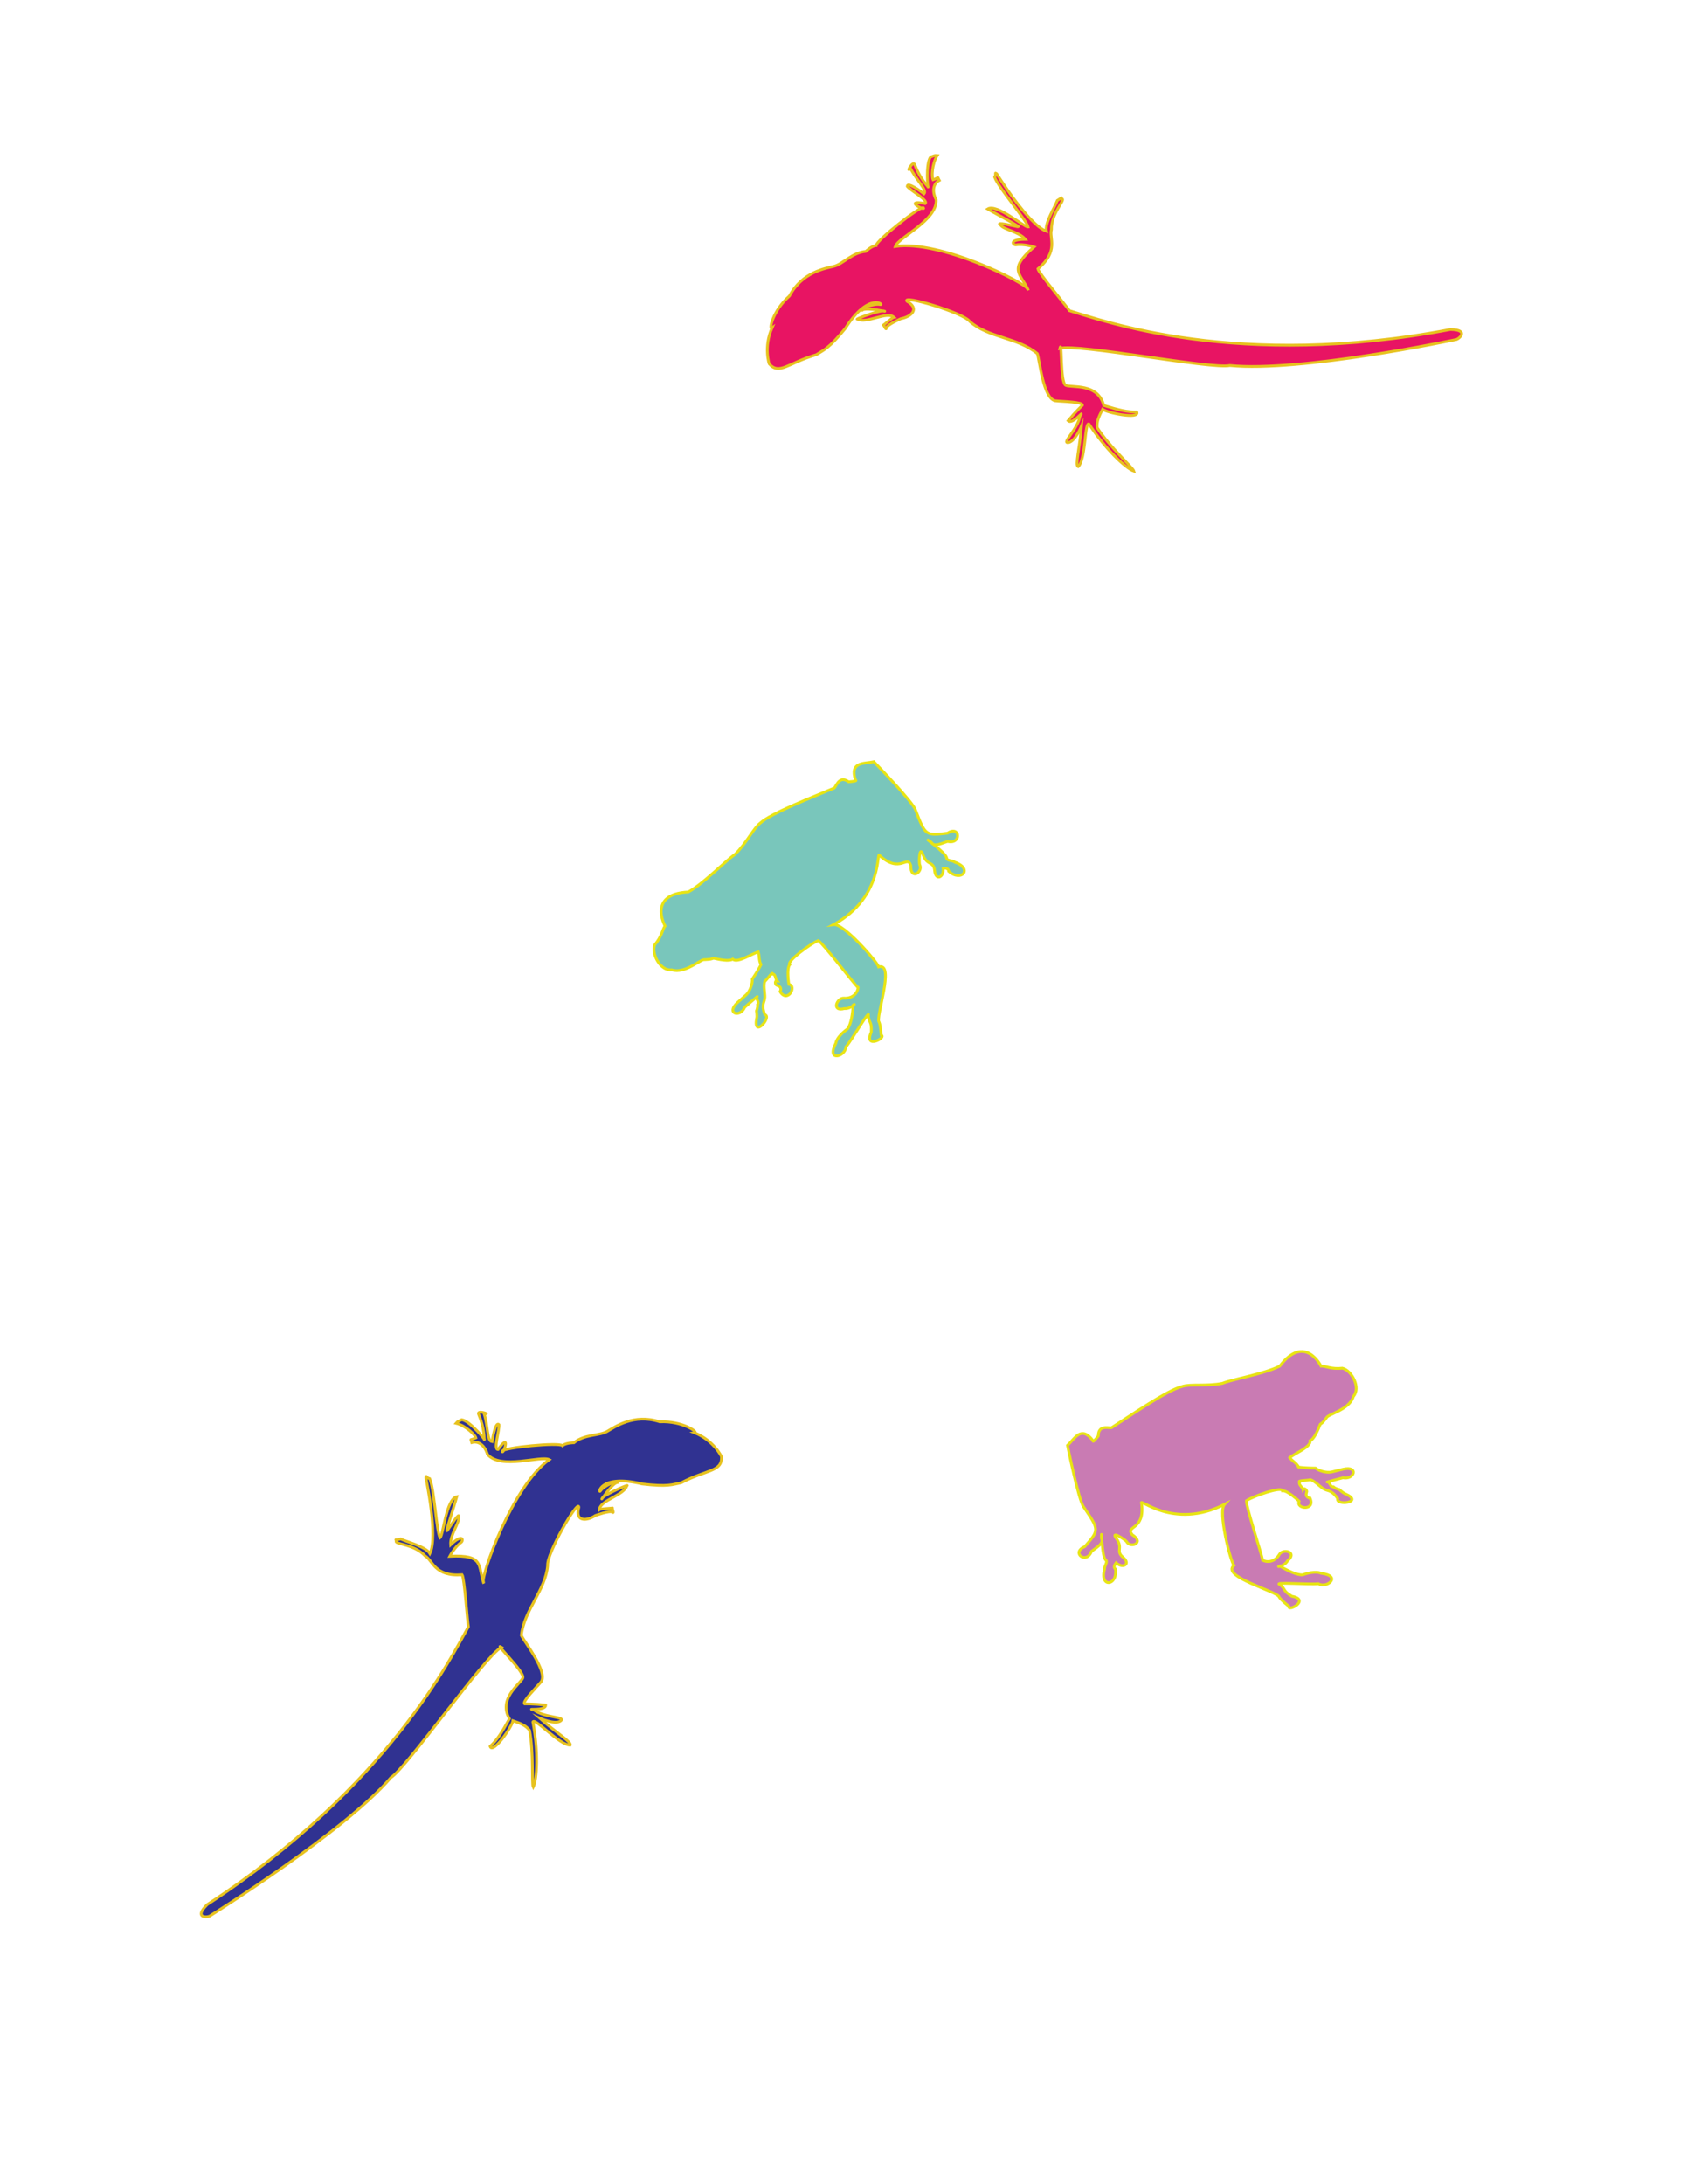 <?xml version="1.0" encoding="utf-8"?>
<!-- Generator: Adobe Illustrator 16.0.0, SVG Export Plug-In . SVG Version: 6.00 Build 0)  -->
<!DOCTYPE svg PUBLIC "-//W3C//DTD SVG 1.1//EN" "http://www.w3.org/Graphics/SVG/1.1/DTD/svg11.dtd">
<svg version="1.1" id="Layer_1" xmlns="http://www.w3.org/2000/svg" xmlns:xlink="http://www.w3.org/1999/xlink" x="0px" y="0px"
	 width="612px" height="792px" viewBox="0 0 612 792" enable-background="new 0 0 612 792" xml:space="preserve">
<g>
	<g>
		<path fill="#4656A6" d="M261.735,528.178c0,0-2.715-5.787-9.741-8.646c1.443-0.192-4.469-4.355-12.624-3.969
			c-9.475-3.077-16.382,1.91-19.177,3.506c-2.793,1.592-8.19,0.955-12,4.085c0,0-2.919-0.02-4.133,1.049
			c-1.234-1.283-21.339,0.674-21.885,2.012c0.223,1.847,3.469-7.56-1.505-0.612c-1.778,0.057,0.579-7.128,0.358-9.021
			c-1.234-1.282-2.312,4.716-2.521,6.191c-1.877-0.181-1.408-5.646-2.89-10.149c2.782,0.353-2.708-1.493-2.013,0.155
			c0.693,1.646,2.015,5.111,2.09,9.237c0.867,0.743-5.057-6.739-8.174-7.229c-1.246,0.662-1.345,0.428-2.088,1.295
			c3.551,0.86,6.976,4.276,7.214,5.277c-2.422,1.158-1.946-0.013-1.487,1.734c2.219-0.657,4.592,0.699,5.677,4.263
			c4.896,5.698,19.388,0.285,22.43,1.914c-13.478,9.603-24.784,42.3-23.884,44.206c0.004,0.334,0.045,0.581,0.125,0.736
			c-2.263-6.435,0.4-10.563-12.352-9.905c0,0,1.765-3.378,4.225-5.106c0.76-0.678,0.557-3.284-3.897,0.949
			c-0.28-3.625,3.27-8.031,2.879-9.945c0.619-2.479-3.142,3.401-4.088,4.771c-0.948,1.368,2.606-9.128,3.43-12.258
			c-3.83,0.781-4.917,13.992-6.063,14.892c-1.295-2.088-2.105-17.826-3.759-21.426c-1.407-0.378-1.166-1.449-1.407-0.378
			c0,0,4.566,21.363,1.475,27.519c-1.494-2.561-8.429-4.212-10.588-5.287c-2.735,0.643-1.421-0.188-1.662,0.884
			c-0.243,1.072,6.61,0.975,10.535,5.265c2.708,1.492,3.341,7.603,13.411,6.825c0.817,1.139,1.949,17.443,2.266,18.867
			c-6.206,10.932-29.005,57.823-94.776,100.765c-5.18,5.114,0.527,4.729,1.242,3.933c0,0,48.628-30.331,65.421-50.021
			c5.724-3.52,34.119-44.038,40.111-47.255c-3.242-2.101,8.632,8.977,7.748,11.15c-0.886,2.175-9.071,7.426-4.856,14.799
			c-2.916,5.249-4.508,7.722-7.005,10.021c0.955,2.925,7.959-7.098,8.276-9.31c2.913,0.991,4.585,1.673,6.018,3.425
			c1.594,8.062,0.708,19.417,1.349,20.641c1.424-2.901,1.924-12.87-0.124-23.651c0.681-1.674,9.477,8.344,13.535,8.438
			c0.646-1.104-5.17-4.561-11.044-9.765c0,0,5.622,2.484,7.61,0.953s-5.999-1.077-9.705-3.951c-3.618-0.692,4.258,0.563,4.239-1.785
			c-4.337-0.481-7.632-0.419-7.632-0.419c-1.049-0.774,4.451-6.144,6.007-8.045c2.471-3.676-6.052-14.361-7.211-16.785
			c1.064-9.318,8.79-16.315,9.549-25.369c-0.478-4.096,11.085-24.354,11.336-21.133c-1.542,5.225,2.675,5.2,5.984,3.023
			c0,0,5.279-1.947,6.147-1.204c0.867,0.743-0.292-1.679,0.042-1.543c0.335,0.136-4.195,0.243-4.733,0.608
			c0.222-3.42,8.92-5.146,9.95-8.628c1.312-0.83-6.824,2.546-8.75,4.24c-1.66,2.64,3.32-5.279,5.334-5.436
			c0.241-1.072-5.007,1.277-6.091,2.981c-1.084,1.703-0.732-6.346,15.044-2.457c9.486,1.131,11.036,0.201,14.228-0.449
			C256.576,532.709,262.002,533.748,261.735,528.178z"/>
	</g>
	<g>
		<path fill="#303291" stroke="#E7C21F" stroke-miterlimit="10" d="M261.735,528.178c0,0-2.715-5.787-9.741-8.646
			c1.443-0.192-4.469-4.355-12.624-3.969c-9.475-3.077-16.382,1.91-19.177,3.506c-2.793,1.592-8.19,0.955-12,4.085
			c0,0-2.919-0.02-4.133,1.049c-1.234-1.283-21.339,0.674-21.885,2.012c0.223,1.847,3.469-7.56-1.505-0.612
			c-1.778,0.057,0.579-7.128,0.358-9.021c-1.234-1.282-2.312,4.716-2.521,6.191c-1.877-0.181-1.408-5.646-2.89-10.149
			c2.782,0.353-2.708-1.493-2.013,0.155c0.693,1.646,2.015,5.111,2.09,9.237c0.867,0.743-5.057-6.739-8.174-7.229
			c-1.246,0.662-1.345,0.428-2.088,1.295c3.551,0.86,6.976,4.276,7.214,5.277c-2.422,1.158-1.946-0.013-1.487,1.734
			c2.219-0.657,4.592,0.699,5.677,4.263c4.896,5.698,19.388,0.285,22.43,1.914c-13.478,9.603-24.784,42.3-23.884,44.206
			c0.004,0.334,0.045,0.581,0.125,0.736c-2.263-6.435,0.4-10.563-12.352-9.905c0,0,1.765-3.378,4.225-5.106
			c0.76-0.678,0.557-3.284-3.897,0.949c-0.28-3.625,3.27-8.031,2.879-9.945c0.619-2.479-3.142,3.401-4.088,4.771
			c-0.948,1.368,2.606-9.128,3.43-12.258c-3.83,0.781-4.917,13.992-6.063,14.892c-1.295-2.088-2.105-17.826-3.759-21.426
			c-1.407-0.378-1.166-1.449-1.407-0.378c0,0,4.566,21.363,1.475,27.519c-1.494-2.561-8.429-4.212-10.588-5.287
			c-2.735,0.643-1.421-0.188-1.662,0.884c-0.243,1.072,6.61,0.975,10.535,5.265c2.708,1.492,3.341,7.603,13.411,6.825
			c0.817,1.139,1.949,17.443,2.266,18.867c-6.206,10.932-29.005,57.823-94.776,100.765c-5.18,5.114,0.527,4.729,1.242,3.933
			c0,0,48.628-30.331,65.421-50.021c5.724-3.52,34.119-44.038,40.111-47.255c-3.242-2.101,8.632,8.977,7.748,11.15
			c-0.886,2.175-9.071,7.426-4.856,14.799c-2.916,5.249-4.508,7.722-7.005,10.021c0.955,2.925,7.959-7.098,8.276-9.31
			c2.913,0.991,4.585,1.673,6.018,3.425c1.594,8.062,0.708,19.417,1.349,20.641c1.424-2.901,1.924-12.87-0.124-23.651
			c0.681-1.674,9.477,8.344,13.535,8.438c0.646-1.104-5.17-4.561-11.044-9.765c0,0,5.622,2.484,7.61,0.953s-5.999-1.077-9.705-3.951
			c-3.618-0.692,4.258,0.563,4.239-1.785c-4.337-0.481-7.632-0.419-7.632-0.419c-1.049-0.774,4.451-6.144,6.007-8.045
			c2.471-3.676-6.052-14.361-7.211-16.785c1.064-9.318,8.79-16.315,9.549-25.369c-0.478-4.096,11.085-24.354,11.336-21.133
			c-1.542,5.225,2.675,5.2,5.984,3.023c0,0,5.279-1.947,6.147-1.204c0.867,0.743-0.292-1.679,0.042-1.543
			c0.335,0.136-4.195,0.243-4.733,0.608c0.222-3.42,8.92-5.146,9.95-8.628c1.312-0.83-6.824,2.546-8.75,4.24
			c-1.66,2.64,3.32-5.279,5.334-5.436c0.241-1.072-5.007,1.277-6.091,2.981c-1.084,1.703-0.732-6.346,15.044-2.457
			c9.486,1.131,11.036,0.201,14.228-0.449C256.576,532.709,262.002,533.748,261.735,528.178z"/>
	</g>
</g>
<g>
	<g>
		<path fill="#79D0E9" d="M279.036,131.915c0,0-2.059-6.052,1.017-12.986c-1.174,0.862,0.197-6.237,6.339-11.617
			c4.689-8.788,13.125-9.987,16.244-10.778c3.117-0.791,6.562-4.994,11.478-5.382c0,0,2.091-2.039,3.704-2.112
			c-0.001-1.78,15.838-14.319,17.159-13.733c1.12,1.484-7.743-3.039,0.658-1.487c1.319-1.192-5.361-4.731-6.517-6.249
			c-0.001-1.779,4.937,1.793,6.11,2.71c1.228-1.432-2.901-5.042-4.96-9.314c-1.76,2.184,0.915-2.954,1.559-1.285
			c0.645,1.668,2.096,5.079,4.904,8.103c-0.109,1.137-1.033-8.362,0.871-10.876c1.357-0.387,1.267-0.625,2.402-0.516
			c-1.96,3.083-2.058,7.919-1.534,8.806c2.548-0.846,1.394-1.359,2.275,0.217c-2.055,1.066-2.822,3.69-1.133,7.009
			c0.427,7.501-13.767,13.657-14.826,16.939c16.367-2.434,47.194,13.271,47.868,15.27c0.228,0.243,0.371,0.45,0.421,0.618
			c-2.835-6.204-7.618-7.332,2.023-15.703c0,0-3.614-1.208-6.586-0.748c-1.018,0.04-2.68-1.979,3.465-2.02
			c-2.312-2.805-7.927-3.516-8.974-5.166c-2.164-1.356,4.623,0.271,6.256,0.601c1.633,0.329-8.209-4.766-10.973-6.448
			c3.3-2.094,13.246,6.667,14.696,6.518c-0.516-2.401-10.852-14.299-12.155-18.039c0.751-1.248-0.167-1.853,0.751-1.248
			c0,0,11.532,18.554,18.026,20.842c-0.698-2.88,3.149-8.88,3.959-11.154c2.416-1.434,0.894-1.121,1.811-0.516
			c0.919,0.604-4.086,5.287-3.936,11.099c-0.915,2.954,2.866,7.794-4.925,14.22c0.201,1.386,10.697,13.916,11.458,15.161
			c12.054,3.568,61.003,21.524,138.164,6.825c7.278,0.089,2.901,3.772,1.832,3.693c0,0-56.064,11.889-81.818,9.358
			c-6.563,1.437-55.124-8.047-61.672-6.208c0.878-3.761,0.011,12.453,2.155,13.405c2.146,0.952,11.686-0.944,13.765,7.29
			c5.74,1.757,8.604,2.433,11.996,2.358c1.341,2.768-10.655,0.41-12.419-0.964c-1.41,2.736-2.143,4.386-1.959,6.642
			c4.443,6.912,12.962,14.477,13.349,15.802c-3.039-1.102-10.314-7.935-16.319-17.12c-1.65-0.734-1.037,12.583-3.896,15.466
			c-1.229-0.348,0.562-6.871,1.182-14.694c0,0-2.325,5.689-4.818,5.966c-2.495,0.276,3.572-4.938,4.248-9.579
			c2.124-3.008-2.676,3.359-4.291,1.655c2.788-3.356,5.206-5.597,5.206-5.597c0.219-1.286-7.468-1.336-9.907-1.626
			c-4.329-0.933-5.604-14.542-6.45-17.091c-7.23-5.974-17.65-5.655-24.479-11.648c-2.496-3.281-24.878-9.85-22.824-7.356
			c4.734,2.693,1.682,5.601-2.213,6.329c0,0-5.151,2.261-5.263,3.398c-0.109,1.138-0.955-1.412-1.101-1.082
			c-0.147,0.33,3.188-2.736,3.831-2.845c-2.533-2.31-9.995,2.482-13.152,0.688c-1.521,0.313,6.681-2.9,9.244-3.016
			c3.024,0.75-6.056-1.499-7.613-0.213c-0.917-0.605,4.493-2.554,6.456-2.078c1.962,0.475-3.874-5.078-12.54,8.666
			c-6.048,7.396-7.809,7.802-10.559,9.547C285.896,131.599,282.707,136.112,279.036,131.915z"/>
	</g>
	<g>
		<path fill="#E81463" stroke="#E7C21F" stroke-miterlimit="10" d="M279.036,131.915c0,0-2.059-6.052,1.017-12.986
			c-1.174,0.862,0.197-6.237,6.339-11.617c4.689-8.788,13.125-9.987,16.244-10.778c3.117-0.791,6.562-4.994,11.478-5.382
			c0,0,2.091-2.039,3.704-2.112c-0.001-1.78,15.838-14.319,17.159-13.733c1.12,1.484-7.743-3.039,0.658-1.487
			c1.319-1.192-5.361-4.731-6.517-6.249c-0.001-1.779,4.937,1.793,6.11,2.71c1.228-1.432-2.901-5.042-4.96-9.314
			c-1.76,2.184,0.915-2.954,1.559-1.285c0.645,1.668,2.096,5.079,4.904,8.103c-0.109,1.137-1.033-8.362,0.871-10.876
			c1.357-0.387,1.267-0.625,2.402-0.516c-1.96,3.083-2.058,7.919-1.534,8.806c2.548-0.846,1.394-1.359,2.275,0.217
			c-2.055,1.066-2.822,3.69-1.133,7.009c0.427,7.501-13.767,13.657-14.826,16.939c16.367-2.434,47.194,13.271,47.868,15.27
			c0.228,0.243,0.371,0.45,0.421,0.618c-2.835-6.204-7.618-7.332,2.023-15.703c0,0-3.614-1.208-6.586-0.748
			c-1.018,0.04-2.68-1.979,3.465-2.02c-2.312-2.805-7.927-3.516-8.974-5.166c-2.164-1.356,4.623,0.271,6.256,0.601
			c1.633,0.329-8.209-4.766-10.973-6.448c3.3-2.094,13.246,6.667,14.696,6.518c-0.516-2.401-10.852-14.299-12.155-18.039
			c0.751-1.248-0.167-1.853,0.751-1.248c0,0,11.532,18.554,18.026,20.842c-0.698-2.88,3.149-8.88,3.959-11.154
			c2.416-1.434,0.894-1.121,1.811-0.516c0.919,0.604-4.086,5.287-3.936,11.099c-0.915,2.954,2.866,7.794-4.925,14.22
			c0.201,1.386,10.697,13.916,11.458,15.161c12.054,3.568,61.003,21.524,138.164,6.825c7.278,0.089,2.901,3.772,1.832,3.693
			c0,0-56.064,11.889-81.818,9.358c-6.563,1.437-55.124-8.047-61.672-6.208c0.878-3.761,0.011,12.453,2.155,13.405
			c2.146,0.952,11.686-0.944,13.765,7.29c5.74,1.757,8.604,2.433,11.996,2.358c1.341,2.768-10.655,0.41-12.419-0.964
			c-1.41,2.736-2.143,4.386-1.959,6.642c4.443,6.912,12.962,14.477,13.349,15.802c-3.039-1.102-10.314-7.935-16.319-17.12
			c-1.65-0.734-1.037,12.583-3.896,15.466c-1.229-0.348,0.562-6.871,1.182-14.694c0,0-2.325,5.689-4.818,5.966
			c-2.495,0.276,3.572-4.938,4.248-9.579c2.124-3.008-2.676,3.359-4.291,1.655c2.788-3.356,5.206-5.597,5.206-5.597
			c0.219-1.286-7.468-1.336-9.907-1.626c-4.329-0.933-5.604-14.542-6.45-17.091c-7.23-5.974-17.65-5.655-24.479-11.648
			c-2.496-3.281-24.878-9.85-22.824-7.356c4.734,2.693,1.682,5.601-2.213,6.329c0,0-5.151,2.261-5.263,3.398
			c-0.109,1.138-0.955-1.412-1.101-1.082c-0.147,0.33,3.188-2.736,3.831-2.845c-2.533-2.31-9.995,2.482-13.152,0.688
			c-1.521,0.313,6.681-2.9,9.244-3.016c3.024,0.75-6.056-1.499-7.613-0.213c-0.917-0.605,4.493-2.554,6.456-2.078
			c1.962,0.475-3.874-5.078-12.54,8.666c-6.048,7.396-7.809,7.802-10.559,9.547C285.896,131.599,282.707,136.112,279.036,131.915z"
			/>
	</g>
</g>
<path fill="#C97BB3" stroke="#E8E414" stroke-miterlimit="10" d="M479.22,495.353c0,0-5.866-11.922-14.947,0
	c-5.679,2.839-17.021,4.729-20.814,6.244c-5.678,1.138-11.719,0.144-14.57,1.136c-5.108,1.135-19.11,10.784-25.354,14.76
	c-0.39,0.873-5.109-1.514-5.109,3.217c-2.271,2.838-1.893,1.703-1.893,1.703c-4.353-5.678-6.623-0.758-9.271,1.702
	c0,0,3.974,19.869,5.865,22.329c5.678,8.324,5.678,8.324,0.379,14.381c-5.109,2.081,0.567,6.623,2.459,1.702
	c2.84-2.081,4.405-3.057,3.596-4.73c0-6.055,0,7.38,1.703,7.947c0.568,0.872-0.697,2.063-0.566,3.218
	c-1.893,6.812,4.729,6.244,3.974,0c0,0-1.135-0.566,0.189-2.271c2.647,2.271,5.485,0.378,2.459-2.082
	c-2.648-2.271,0.188-3.216-2.271-6.623c-2.461-3.406,3.136,0.315,3.595,0.946c1.325,2.648,6.812,0.566,2.081-2.46
	c-2.647-3.406,4.73-1.325,3.406-11.354c-1.324-2.46,11.354,9.84,30.086,0.379c-2.459,2.649,2.121,20.464,3.406,22.139
	c-4.92,4.164,16.273,9.462,16.463,11.543c0.725,1.097,3.406,3.218,3.406,3.218c-0.379,2.271,8.047-2.321,1.135-3.597
	c-3.406-2.101-2.018-2.23-4.162-4.162c-3.406-1.137,10.596,0,13.812-0.379c3.026,1.893,8.705-2.838,0.945-3.784
	c0,0-1.892-1.135-6.622,0.566c-2.081,0.19-5.866-1.701-8.325-3.216c-1.703,0.568,1.703,0.188,2.838-1.892
	c3.785-3.219-1.703-4.541-3.027-2.271c-1.324,2.271-3.784,3.218-6.055,2.081c-0.14-1.75-6.098-19.625-5.866-21.571
	c2.315-1.604,12.868-5.298,13.057-3.595c1.893-0.189,6.057,3.784,6.057,3.784c-1.326,2.838,6.055,3.596,3.973-1.135
	c0,0-1.986-0.096-1.229-2.177c0.283-0.566-0.852-1.799-1.324-0.946c-0.189-0.853-1.894-1.893-1.135-2.743
	c-1.23-0.568,3.026-0.515,3.783-0.824c1.893,0.54,4.032,3.206,5.3,3.567c0.944,0.567,2.554,0.188,4.636,3.312
	c-0.947,2.648,9.744,1.419,2.838-1.704c-0.758-0.188-2.271-1.607-2.271-1.607s-1.42-0.283-2.082-0.946
	c-1.229,0.095-1.122-1.328-2.081-1.797c-1.419,0.283,2.364-0.663,5.486-1.514c4.163,0.851,5.866-4.447,0.095-3.122
	c-1.718,0.42-4.258,1.04-4.258,1.04c-1.79,0.348-4.541-0.378-5.771-1.419c-2.673-0.026-5.108-0.189-6.149-0.379
	c-0.851-1.607-1.986-1.892-3.217-3.406c1.515-1.418,7.854-3.878,7.38-6.148c1.514-0.568,2.935-4.068,3.689-5.961
	c0.852-0.567,0.852-0.567,2.271-2.365c0.283-1.229,8.361-2.838,9.762-7.758c2.728-3.027-0.489-9.367-3.989-10.219
	C482.91,496.582,480.758,495.231,479.22,495.353z"/>
<path fill="#79C6BB" stroke="#E8E414" stroke-miterlimit="10" d="M241.262,335.767c0,0-6.513-11.582,8.456-12.327
	c5.552-3.077,13.527-11.362,16.922-13.632c4.15-4.04,6.747-9.584,9.179-11.374c3.825-3.571,19.704-9.659,26.514-12.56
	c0.94,0.173,1.643-5.07,5.544-2.395c3.624-0.268,2.475-0.597,2.475-0.597c-2.221-6.8,3.121-5.89,6.648-6.683
	c0,0,14.137,14.516,15.095,17.467c3.653,9.392,3.653,9.392,11.646,8.447c4.605-3.036,5.142,4.215,0.013,2.99
	c-3.322,1.165-5.012,1.904-5.935,0.29c-4.993-3.425,6.086,4.175,5.591,5.899c0.396,0.963,2.097,0.592,2.974,1.353
	c6.688,2.293,2.475,7.433-2.247,3.276c0,0,0.174-1.256-1.979-1.127c0.375,3.467-2.791,4.737-3.107,0.85
	c-0.374-3.469-2.76-1.663-4.178-5.618c-1.417-3.956-1.514,2.765-1.252,3.501c1.434,2.59-3.387,5.937-3.206,0.324
	c-1.312-4.111-3.771,3.15-11.29-3.614c-1.279-2.483,1.691,14.929-16.706,25.024c3.575-0.529,15.675,13.324,16.329,15.332
	c6.217-1.702-1.402,18.771,0.207,20.105c0.493,1.217,0.726,4.628,0.726,4.628c2.087,0.972-6.466,5.323-3.605-1.098
	c0.192-3.997-0.699-2.927-1.078-5.786c0.989-3.453-5.994,8.736-8.126,11.176c-0.153,3.566-7.265,5.572-3.657-1.361
	c0,0,0.135-2.201,4.214-5.141c1.335-1.608,1.916-5.8,2.059-8.684c1.433-1.084-0.809,1.51-3.164,1.27
	c-4.795,1.301-2.781-3.973-0.161-3.781c2.622,0.192,4.794-1.301,5.142-3.816c-1.365-1.104-12.735-16.128-14.471-17.039
	c-2.634,1.001-11.648,7.614-10.35,8.733c-1.227,1.452-0.305,7.134-0.305,7.134c3.09,0.512-0.461,7.027-3.184,2.635
	c0,0,1.045-1.691-1.098-2.246c-0.629-0.086-1.003-1.719-0.033-1.627c-0.595-0.639-0.488-2.631-1.62-2.488
	c0.228-1.336-2.136,2.207-2.819,2.654c-0.625,1.866,0.362,5.139-0.057,6.389c-0.065,1.101-1.287,2.213,0.11,5.695
	c2.72,0.717-4.343,8.839-3.011,1.377c0.273-0.731-0.043-2.781-0.043-2.781s0.57-1.331,0.397-2.252
	c0.774-0.961-0.46-1.678-0.304-2.733c1.035-1.009-1.885,1.575-4.353,3.669c-1.653,3.914-6.985,2.321-2.628-1.688
	c1.317-1.179,3.266-2.923,3.266-2.923c1.3-1.279,2.258-3.959,2.095-5.562c1.491-2.22,2.733-4.32,3.167-5.285
	c-0.845-1.611-0.436-2.709-0.99-4.58c-2.025,0.447-7.64,4.282-9.244,2.608c-1.325,0.926-5.015,0.117-7.003-0.33
	c-0.949,0.381-0.949,0.381-3.235,0.535c-1.175-0.463-7.07,5.289-11.92,3.662c-4.038,0.535-7.446-5.703-6.169-9.071
	C240.188,339.505,240.292,336.966,241.262,335.767z"/>
</svg>
